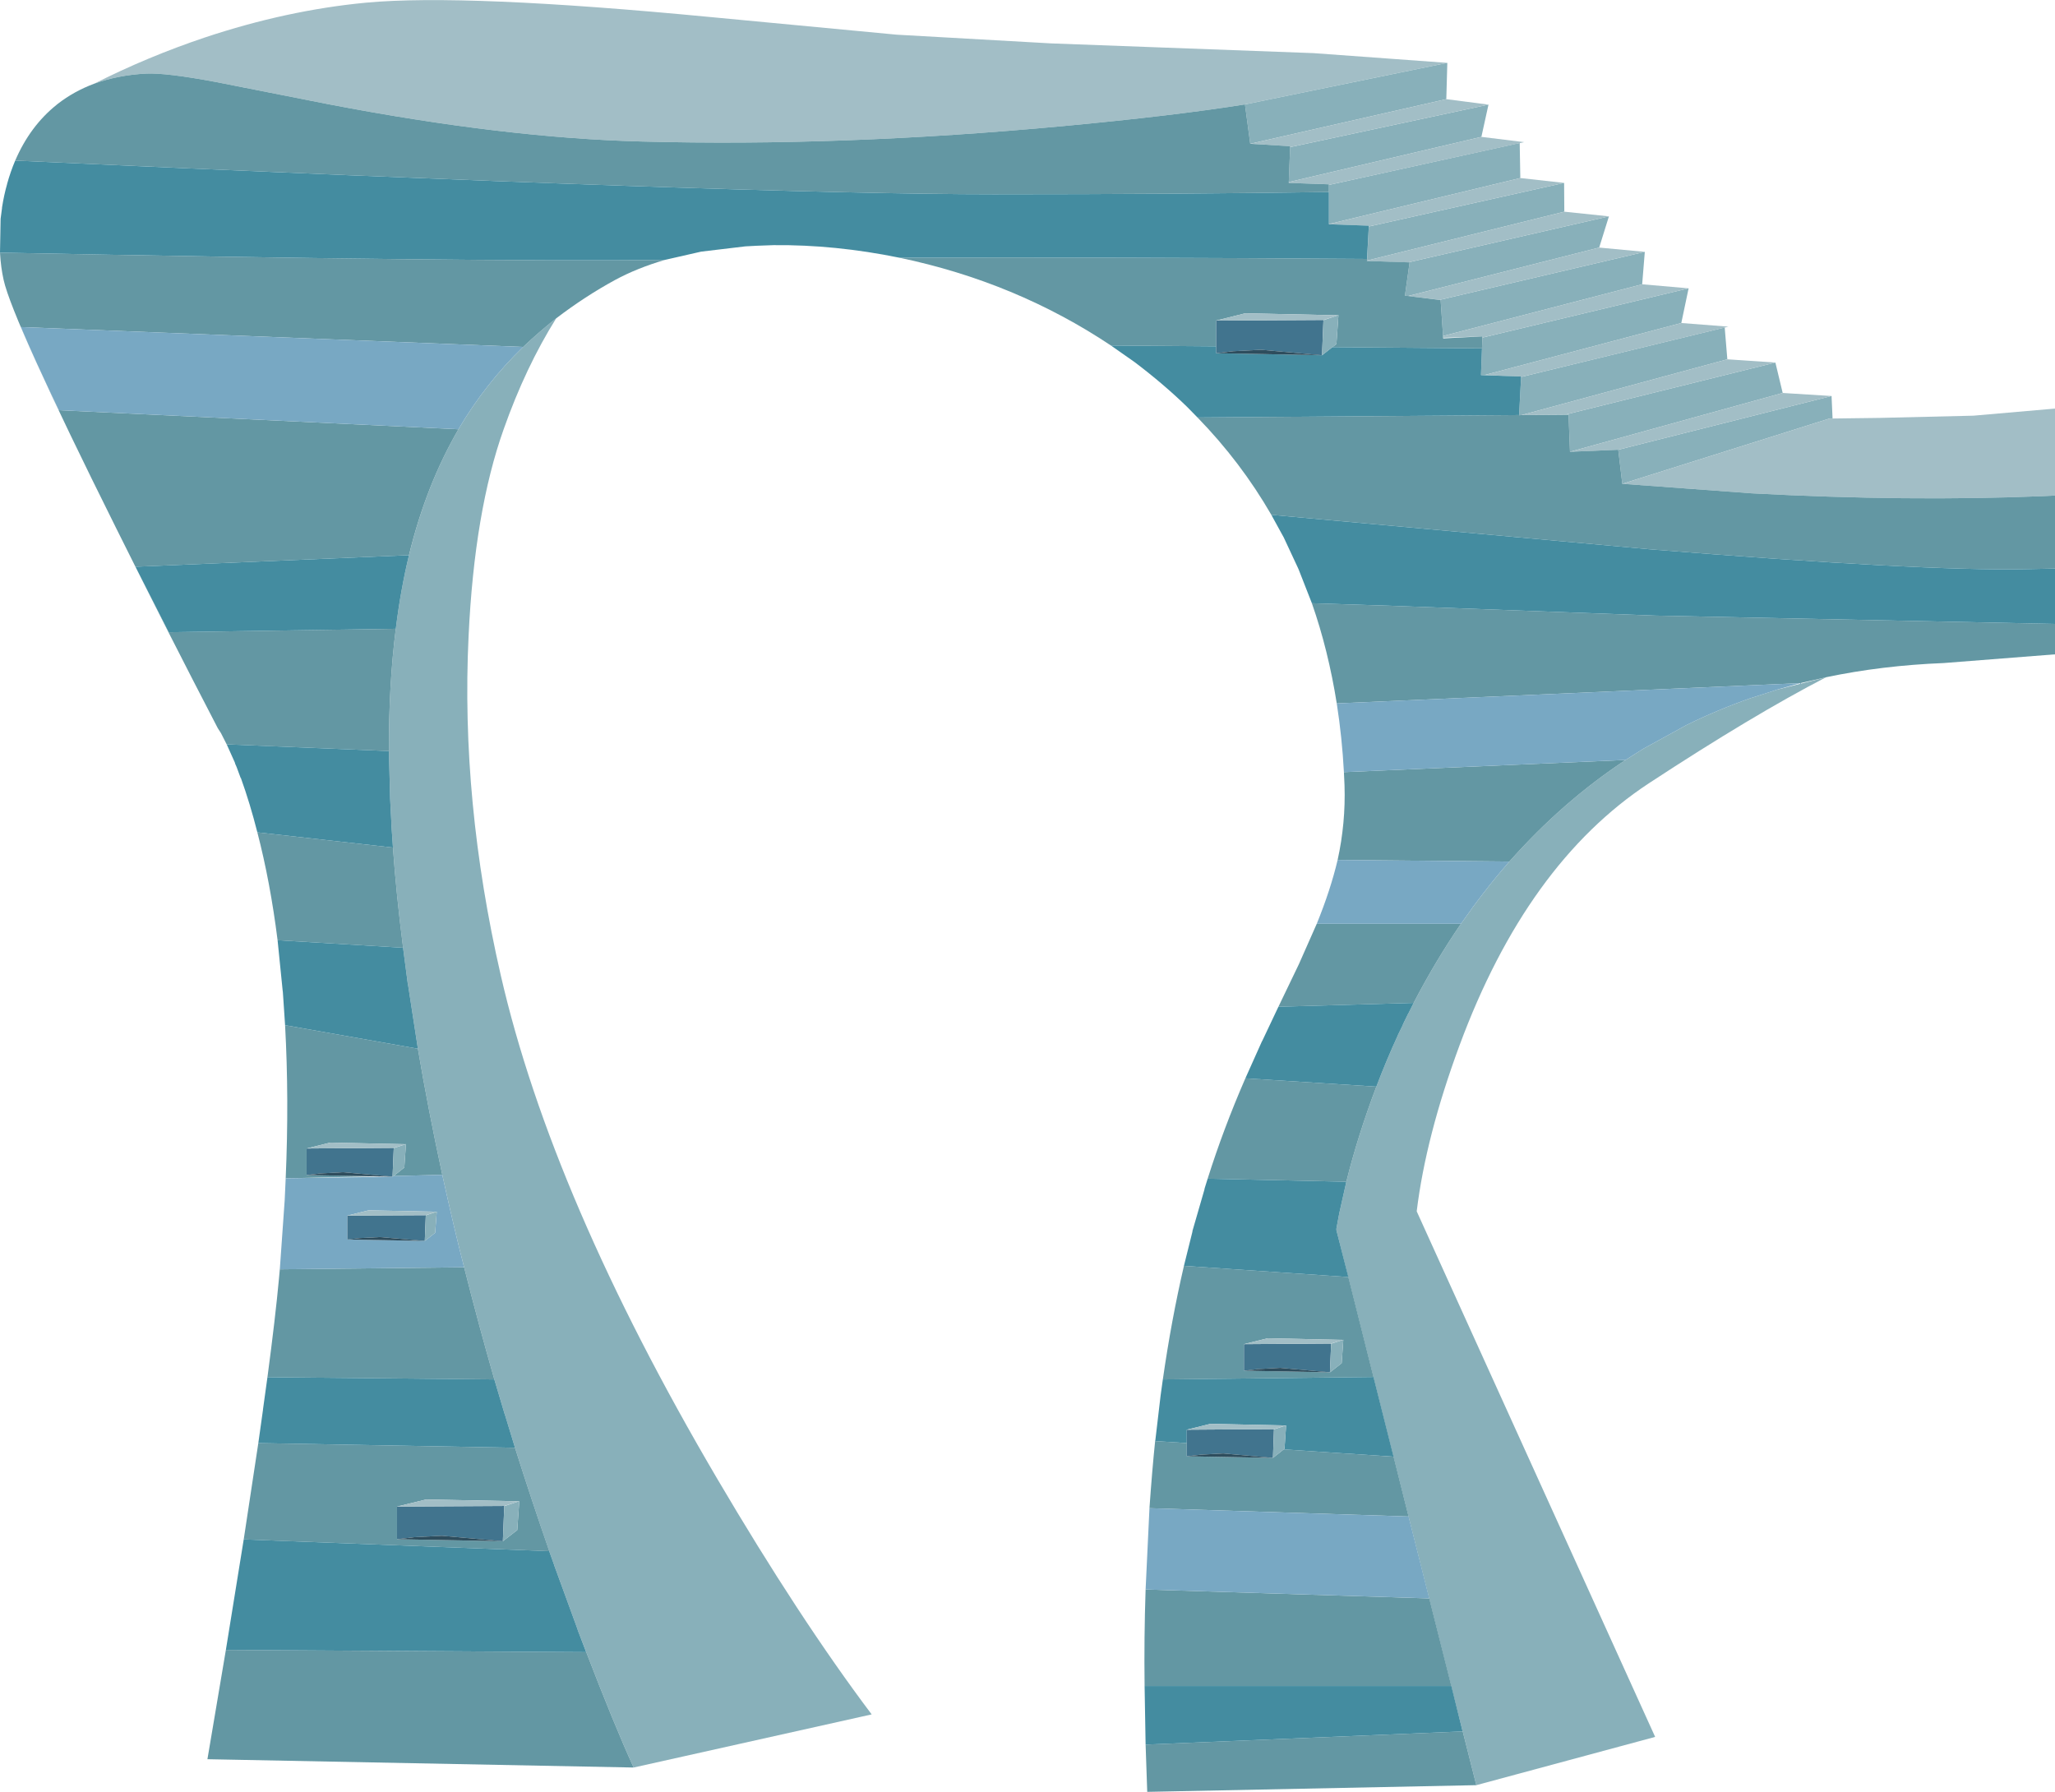 <?xml version="1.0" encoding="UTF-8" standalone="no"?>
<svg xmlns:xlink="http://www.w3.org/1999/xlink" height="441.85px" width="506.75px" xmlns="http://www.w3.org/2000/svg">
  <g transform="matrix(1.0, 0.0, 0.0, 1.0, 0.0, 0.0)">
    <use height="441.85" transform="matrix(1.0, 0.0, 0.0, 1.0, 0.0, 0.0)" width="506.75" xlink:href="#shape0"/>
  </g>
  <defs>
    <g id="shape0" transform="matrix(1.0, 0.0, 0.0, 1.0, 0.0, 0.0)">
      <path d="M323.9 13.1 L356.9 15.5 307.0 25.75 Q289.45 28.55 262.1 31.1 207.35 36.2 158.4 34.9 124.45 34.05 81.0 25.7 L53.4 20.25 Q40.9 17.9 36.0 18.15 29.15 18.5 23.2 20.65 36.35 14.0 50.5 9.25 70.75 2.5 90.35 0.65 114.65 -1.6 175.15 4.2 L221.1 8.55 259.2 10.7 323.9 13.1" fill="#a2bec6" fill-rule="evenodd" stroke="none"/>
      <path d="M337.1 64.25 L337.55 55.85 385.7 45.1 385.75 52.2 337.1 64.25" fill="#88b0ba" fill-rule="evenodd" stroke="none"/>
      <path d="M405.6 62.1 L404.95 70.1 355.85 82.85 355.25 74.0 355.0 73.95 405.6 62.1" fill="#88b0ba" fill-rule="evenodd" stroke="none"/>
      <path d="M367.05 25.8 L365.3 33.75 317.8 44.9 318.15 36.15 318.5 36.2 367.05 25.8" fill="#88b0ba" fill-rule="evenodd" stroke="none"/>
      <path d="M374.75 35.25 L374.9 43.9 327.7 55.25 327.7 45.6 374.75 35.25" fill="#88b0ba" fill-rule="evenodd" stroke="none"/>
      <path d="M347.6 64.7 L347.25 64.7 396.75 53.35 394.35 61.05 347.2 73.0 346.45 72.9 347.6 64.7" fill="#88b0ba" fill-rule="evenodd" stroke="none"/>
      <path d="M400.05 119.3 L399.05 110.9 451.65 97.65 451.9 103.2 451.15 103.2 400.05 119.3" fill="#88b0ba" fill-rule="evenodd" stroke="none"/>
      <path d="M416.4 71.1 L414.6 79.65 366.0 92.5 365.2 92.5 365.55 83.25 416.4 71.1" fill="#88b0ba" fill-rule="evenodd" stroke="none"/>
      <path d="M437.8 89.4 L439.6 96.9 387.15 111.4 386.8 102.2 386.15 102.2 437.8 89.4" fill="#88b0ba" fill-rule="evenodd" stroke="none"/>
      <path d="M425.3 80.75 L425.95 88.6 375.2 102.35 374.6 102.4 375.1 92.95 425.3 80.75" fill="#88b0ba" fill-rule="evenodd" stroke="none"/>
      <path d="M356.9 15.5 L356.65 24.45 308.3 35.45 307.0 25.75 356.9 15.5" fill="#88b0ba" fill-rule="evenodd" stroke="none"/>
      <path d="M356.65 24.45 L367.05 25.8 318.5 36.2 318.15 36.15 318.15 36.05 308.3 35.45 356.65 24.45" fill="#a2bec6" fill-rule="evenodd" stroke="none"/>
      <path d="M365.3 33.75 L375.85 35.05 327.7 45.6 327.7 45.45 317.8 45.1 317.8 44.9 365.3 33.75" fill="#a2bec6" fill-rule="evenodd" stroke="none"/>
      <path d="M374.9 43.9 L385.7 45.1 337.55 55.85 337.55 55.65 327.7 55.3 327.7 55.25 374.9 43.9" fill="#a2bec6" fill-rule="evenodd" stroke="none"/>
      <path d="M337.05 64.35 L337.1 64.25 385.75 52.2 396.75 53.35 347.25 64.7 337.05 64.35" fill="#a2bec6" fill-rule="evenodd" stroke="none"/>
      <path d="M355.0 73.95 L347.2 73.0 394.35 61.05 405.6 62.1 355.0 73.95" fill="#a2bec6" fill-rule="evenodd" stroke="none"/>
      <path d="M404.95 70.1 L416.4 71.1 365.55 83.25 365.55 82.95 355.85 83.3 355.85 82.85 404.95 70.1" fill="#a2bec6" fill-rule="evenodd" stroke="none"/>
      <path d="M414.6 79.65 L426.2 80.55 375.1 92.95 375.1 92.85 366.0 92.5 414.6 79.65" fill="#a2bec6" fill-rule="evenodd" stroke="none"/>
      <path d="M425.95 88.6 L437.8 89.4 386.15 102.2 375.2 102.35 425.95 88.6" fill="#a2bec6" fill-rule="evenodd" stroke="none"/>
      <path d="M439.6 96.9 L451.65 97.65 399.05 110.9 387.15 111.4 439.6 96.9" fill="#a2bec6" fill-rule="evenodd" stroke="none"/>
      <path d="M486.65 102.5 L506.75 100.75 506.75 122.2 503.6 122.35 Q470.55 123.7 432.0 121.65 L400.05 119.3 451.15 103.2 451.9 103.2 463.5 103.05 486.65 102.5" fill="#a2bec6" fill-rule="evenodd" stroke="none"/>
      <path d="M129.0 85.55 Q132.95 81.8 137.15 78.5 129.6 90.55 124.2 105.85 117.0 126.05 115.55 156.85 113.6 197.45 123.5 240.55 136.05 295.2 176.75 364.45 197.1 399.05 214.95 422.75 L156.25 435.85 Q151.4 425.2 144.45 407.1 L142.5 402.05 142.4 401.7 136.65 385.95 136.65 385.9 135.45 382.55 Q130.95 369.5 127.0 357.0 L124.5 348.8 124.4 348.55 121.9 340.15 Q118.0 326.55 114.45 312.5 112.05 303.25 109.1 289.85 105.6 273.65 103.05 258.6 L100.6 242.7 100.55 242.55 99.4 233.75 Q97.7 220.4 96.9 209.0 L96.5 203.2 96.5 202.7 96.2 196.9 96.2 196.75 95.9 185.2 Q95.85 168.9 97.6 155.05 98.25 149.85 99.0 145.75 99.9 140.75 100.85 136.95 105.05 119.6 113.05 105.85 119.65 94.6 129.0 85.55" fill="#88b0ba" fill-rule="evenodd" stroke="none"/>
      <path d="M437.65 170.25 L438.05 170.1 450.3 167.0 Q432.3 176.3 406.6 193.15 376.5 212.95 359.9 257.8 351.6 280.25 349.35 298.7 L408.15 428.3 364.05 440.2 360.7 426.95 360.65 426.85 329.55 303.35 329.55 302.95 330.25 299.2 332.0 291.4 Q334.8 280.1 339.4 267.95 341.95 261.25 344.7 255.3 L344.7 255.25 345.9 252.8 346.0 252.5 347.2 250.05 347.35 249.8 348.6 247.3 Q353.95 237.0 360.25 227.8 L362.95 224.05 363.1 223.8 365.9 220.1 365.95 220.05 Q368.5 216.7 372.2 212.45 385.3 197.65 400.85 187.4 L405.2 184.65 415.85 178.8 Q423.55 175.0 431.85 172.1 L432.05 172.05 437.65 170.25" fill="#88b0ba" fill-rule="evenodd" stroke="none"/>
      <path d="M332.5 314.9 L338.7 339.55 286.75 340.15 Q288.85 325.5 291.95 312.15 L332.5 314.9 M331.25 330.35 L331.2 330.4 312.6 330.0 306.75 331.45 306.75 338.0 327.95 338.4 330.85 336.15 331.25 330.4 331.25 330.35" fill="#6397a3" fill-rule="evenodd" stroke="none"/>
      <path d="M346.45 72.9 L355.25 74.0 355.85 82.85 355.85 83.3 355.9 83.45 365.55 82.95 365.45 85.9 328.55 85.6 329.55 84.85 330.05 77.75 330.05 77.7 329.95 77.75 307.1 77.25 299.9 79.05 299.9 85.4 273.95 85.2 Q250.5 69.55 221.8 63.55 275.55 63.4 337.1 63.85 L337.1 64.25 337.05 64.35 347.6 64.7 346.45 72.9" fill="#6397a3" fill-rule="evenodd" stroke="none"/>
      <path d="M103.05 258.6 Q105.6 273.65 109.1 289.85 L109.05 289.7 97.05 290.0 99.7 287.9 100.1 282.15 100.1 282.1 100.05 282.15 81.45 281.75 75.6 283.2 75.6 289.75 92.8 290.05 70.45 290.55 Q71.3 271.0 70.3 252.8 L103.05 258.6" fill="#6397a3" fill-rule="evenodd" stroke="none"/>
      <path d="M506.75 153.85 L506.75 161.35 479.3 163.5 Q464.1 164.1 450.3 167.0 L443.95 168.45 329.65 173.45 329.65 173.55 Q327.55 160.3 323.5 148.75 L343.6 149.4 408.25 151.8 506.75 153.85" fill="#6397a3" fill-rule="evenodd" stroke="none"/>
      <path d="M327.7 45.45 L327.7 47.35 Q290.2 47.9 245.1 47.9 184.4 47.9 3.75 39.6 7.4 31.1 13.95 25.85 L14.25 25.6 Q18.25 22.5 23.2 20.65 29.15 18.5 36.0 18.15 40.9 17.9 53.4 20.25 L81.0 25.7 Q124.45 34.05 158.4 34.9 207.35 36.2 262.1 31.1 289.45 28.55 307.0 25.75 L308.3 35.45 318.15 36.05 317.8 45.1 327.7 45.45" fill="#6397a3" fill-rule="evenodd" stroke="none"/>
      <path d="M503.6 122.35 L506.75 122.2 506.75 140.2 499.4 140.35 Q473.8 140.85 406.85 135.45 L313.5 126.95 Q306.0 113.95 295.3 102.95 L374.6 102.35 374.6 102.4 375.2 102.35 386.8 102.25 387.15 111.4 399.05 110.9 400.05 119.3 432.0 121.65 Q470.55 123.7 503.6 122.35" fill="#6397a3" fill-rule="evenodd" stroke="none"/>
      <path d="M96.9 209.0 Q97.7 220.4 99.4 233.7 L68.45 231.85 Q66.65 217.5 63.45 205.2 L63.5 205.25 96.9 209.0" fill="#6397a3" fill-rule="evenodd" stroke="none"/>
      <path d="M97.9 371.5 L97.9 379.55 124.0 380.05 127.55 377.3 128.05 370.2 105.1 369.75 97.9 371.5 M60.1 379.6 L63.7 355.85 127.0 357.0 Q130.95 369.5 135.45 382.5 L60.1 379.6" fill="#6397a3" fill-rule="evenodd" stroke="none"/>
      <path d="M144.55 407.4 L144.45 407.1 Q151.4 425.2 156.25 435.85 L51.15 433.8 55.7 406.85 144.55 407.4" fill="#6397a3" fill-rule="evenodd" stroke="none"/>
      <path d="M151.65 69.05 Q144.3 73.05 137.15 78.5 132.95 81.8 129.0 85.55 L5.15 80.65 Q8.4 88.4 14.5 101.15 L113.05 105.85 Q105.05 119.6 100.85 136.9 L33.4 139.75 41.6 155.9 97.6 155.05 Q95.85 168.9 95.9 185.2 L55.9 183.55 56.1 183.95 54.5 180.8 53.7 179.55 Q41.4 155.9 28.65 130.25 3.1 78.95 0.9 69.05 0.2 65.95 0.0 62.3 115.65 64.6 163.9 64.1 157.0 66.15 151.65 69.05" fill="#6397a3" fill-rule="evenodd" stroke="none"/>
      <path d="M65.95 339.6 Q67.9 324.95 68.8 315.2 L69.0 313.0 114.45 312.5 Q118.0 326.55 121.9 340.15 L65.95 339.6" fill="#6397a3" fill-rule="evenodd" stroke="none"/>
      <path d="M331.55 193.65 L331.4 190.4 400.85 187.4 Q385.3 197.65 372.2 212.45 L329.85 212.05 Q331.85 202.95 331.55 193.65" fill="#6397a3" fill-rule="evenodd" stroke="none"/>
      <path d="M357.9 415.75 L282.25 415.75 Q282.1 403.8 282.5 391.95 L352.45 394.15 357.9 415.75" fill="#6397a3" fill-rule="evenodd" stroke="none"/>
      <path d="M282.9 441.85 L282.5 430.2 360.7 426.95 364.05 440.2 282.9 441.85" fill="#6397a3" fill-rule="evenodd" stroke="none"/>
      <path d="M343.65 359.2 L347.35 373.95 283.45 371.9 Q284.1 362.6 284.85 355.35 L292.65 355.85 292.65 359.1 313.9 359.5 316.55 357.4 343.65 359.2" fill="#6397a3" fill-rule="evenodd" stroke="none"/>
      <path d="M339.4 267.95 Q334.8 280.1 332.0 291.4 L297.8 290.65 Q301.7 278.3 307.1 265.9 L339.4 267.95" fill="#6397a3" fill-rule="evenodd" stroke="none"/>
      <path d="M324.7 227.8 L360.25 227.8 Q353.95 237.0 348.6 247.3 L315.25 248.25 320.3 237.75 324.7 227.8" fill="#6397a3" fill-rule="evenodd" stroke="none"/>
      <path d="M135.45 382.5 L135.45 382.55 136.65 385.9 136.65 385.95 142.4 401.7 142.5 402.05 144.55 407.4 55.7 406.85 60.1 379.6 135.45 382.5" fill="#448ca0" fill-rule="evenodd" stroke="none"/>
      <path d="M63.7 355.85 L64.85 347.65 64.85 347.55 65.95 339.6 121.9 340.15 124.4 348.55 124.5 348.8 127.0 357.0 63.7 355.85" fill="#448ca0" fill-rule="evenodd" stroke="none"/>
      <path d="M107.7 298.8 L90.9 298.45 85.65 299.75 85.65 305.65 104.75 306.0 107.3 304.0 107.7 298.8 M96.8 290.15 Q96.95 290.1 97.05 290.0 L109.05 289.7 109.1 289.85 Q112.05 303.25 114.45 312.5 L69.0 313.0 70.2 296.0 70.45 290.55 96.8 290.15" fill="#78a8c3" fill-rule="evenodd" stroke="none"/>
      <path d="M99.4 233.7 L99.4 233.75 100.55 242.55 100.6 242.7 103.05 258.6 70.3 252.8 69.75 244.6 69.7 244.25 68.45 231.85 99.4 233.7" fill="#448ca0" fill-rule="evenodd" stroke="none"/>
      <path d="M58.0 188.35 L57.9 188.0 55.9 183.55 95.9 185.2 96.2 196.75 96.2 196.9 96.5 202.7 96.5 203.2 96.9 209.0 63.5 205.25 63.45 205.2 Q61.65 198.1 59.4 191.85 L59.35 191.85 58.35 189.15 58.0 188.35" fill="#448ca0" fill-rule="evenodd" stroke="none"/>
      <path d="M41.6 155.9 L33.4 139.75 100.9 136.9 100.85 136.95 Q99.9 140.75 99.0 145.75 98.25 149.85 97.6 155.05 L41.6 155.9" fill="#448ca0" fill-rule="evenodd" stroke="none"/>
      <path d="M129.0 85.55 Q119.65 94.6 113.05 105.85 L14.5 101.15 Q8.4 88.4 5.15 80.65 L129.0 85.55" fill="#78a8c3" fill-rule="evenodd" stroke="none"/>
      <path d="M337.55 55.65 L337.1 63.85 Q275.55 63.4 221.8 63.55 205.9 60.3 190.75 60.45 L186.6 60.6 183.8 60.75 172.9 62.05 163.9 64.1 Q115.65 64.6 0.0 62.3 L0.15 53.95 0.5 51.3 0.5 51.15 Q1.0 48.0 1.75 45.4 L1.75 45.35 Q2.6 42.3 3.75 39.6 184.4 47.9 245.1 47.9 290.2 47.9 327.7 47.35 L327.7 55.3 337.55 55.65" fill="#448ca0" fill-rule="evenodd" stroke="none"/>
      <path d="M326.0 87.6 L328.55 85.6 365.45 85.9 365.2 92.5 375.1 92.85 374.6 102.35 295.3 102.95 292.75 100.35 Q287.0 94.75 279.8 89.3 L279.45 89.05 273.95 85.2 299.9 85.4 299.9 87.1 326.0 87.6" fill="#448ca0" fill-rule="evenodd" stroke="none"/>
      <path d="M499.4 140.35 L506.75 140.2 506.75 153.85 408.25 151.8 343.6 149.4 323.5 148.75 320.25 140.45 320.05 140.0 316.55 132.5 316.05 131.6 313.5 126.95 406.85 135.45 Q473.8 140.85 499.4 140.35" fill="#448ca0" fill-rule="evenodd" stroke="none"/>
      <path d="M331.4 190.4 Q330.95 181.9 329.65 173.55 L329.65 173.45 443.95 168.45 438.05 170.1 437.65 170.25 432.05 172.05 431.85 172.1 Q423.55 175.0 415.85 178.8 L405.2 184.65 400.85 187.4 331.4 190.4" fill="#78a8c3" fill-rule="evenodd" stroke="none"/>
      <path d="M372.2 212.45 Q368.5 216.7 365.95 220.05 L365.9 220.1 363.1 223.8 362.95 224.05 360.25 227.8 324.7 227.8 Q328.1 219.45 329.85 212.05 L372.2 212.45" fill="#78a8c3" fill-rule="evenodd" stroke="none"/>
      <path d="M347.35 249.8 L347.2 250.05 346.0 252.5 345.9 252.8 344.7 255.25 344.7 255.3 Q341.95 261.25 339.4 267.95 L307.1 265.9 311.2 256.75 311.25 256.7 315.25 248.25 348.6 247.3 347.35 249.8" fill="#448ca0" fill-rule="evenodd" stroke="none"/>
      <path d="M329.55 302.95 L329.55 303.35 332.5 314.9 291.95 312.15 294.05 303.7 294.05 303.55 297.0 293.35 297.05 293.05 297.8 290.65 332.0 291.4 330.25 299.2 329.55 302.95" fill="#448ca0" fill-rule="evenodd" stroke="none"/>
      <path d="M338.7 339.55 L343.65 359.2 316.55 357.4 316.75 357.25 317.15 351.5 317.15 351.45 317.1 351.5 298.5 351.1 292.65 352.55 292.65 355.85 284.85 355.35 284.9 355.15 286.2 344.1 286.75 340.15 338.7 339.55" fill="#448ca0" fill-rule="evenodd" stroke="none"/>
      <path d="M347.35 373.95 L352.45 394.15 282.5 391.95 283.45 371.9 347.35 373.95" fill="#78a8c3" fill-rule="evenodd" stroke="none"/>
      <path d="M282.5 430.2 L282.25 415.75 357.9 415.75 360.65 426.85 360.7 426.95 282.5 430.2" fill="#448ca0" fill-rule="evenodd" stroke="none"/>
      <path d="M326.35 78.9 L326.0 87.6 310.95 86.25 304.15 86.6 299.9 87.1 299.9 79.05 326.35 78.9" fill="#41748e" fill-rule="evenodd" stroke="none"/>
      <path d="M329.95 77.75 L326.35 78.9 299.9 79.05 307.1 77.25 329.95 77.75" fill="#a2bec6" fill-rule="evenodd" stroke="none"/>
      <path d="M326.35 78.95 L329.95 77.75 330.05 77.7 330.05 77.75 329.55 84.85 326.0 87.6 326.35 78.95" fill="#88b0ba" fill-rule="evenodd" stroke="none"/>
      <path d="M299.9 87.1 L304.15 86.6 310.95 86.25 326.0 87.6 299.9 87.1" fill="#2e4d5d" fill-rule="evenodd" stroke="none"/>
      <path d="M108.95 378.7 L102.15 379.05 97.9 379.55 97.9 371.5 124.35 371.35 124.0 380.05 108.95 378.7" fill="#41748e" fill-rule="evenodd" stroke="none"/>
      <path d="M97.9 371.5 L105.1 369.75 127.95 370.2 124.35 371.35 97.9 371.5" fill="#a2bec6" fill-rule="evenodd" stroke="none"/>
      <path d="M124.35 371.4 L127.95 370.2 128.05 370.2 127.55 377.3 124.0 380.05 124.35 371.4" fill="#88b0ba" fill-rule="evenodd" stroke="none"/>
      <path d="M97.9 379.55 L102.15 379.05 108.95 378.7 124.0 380.05 97.9 379.55" fill="#2e4d5d" fill-rule="evenodd" stroke="none"/>
      <path d="M93.7 305.05 L88.75 305.3 85.65 305.65 85.65 299.75 105.0 299.65 104.75 306.0 93.7 305.05" fill="#41748e" fill-rule="evenodd" stroke="none"/>
      <path d="M107.65 298.8 L105.0 299.65 85.65 299.75 90.9 298.45 107.65 298.8" fill="#a2bec6" fill-rule="evenodd" stroke="none"/>
      <path d="M105.0 299.7 L107.65 298.8 107.7 298.8 107.3 304.0 104.75 306.0 105.0 299.7" fill="#88b0ba" fill-rule="evenodd" stroke="none"/>
      <path d="M104.75 306.0 L85.65 305.65 88.75 305.3 93.7 305.05 104.75 306.0" fill="#2e4d5d" fill-rule="evenodd" stroke="none"/>
      <path d="M97.1 283.05 L96.8 290.15 84.55 289.05 79.05 289.35 75.6 289.75 75.6 283.2 97.1 283.05" fill="#41748e" fill-rule="evenodd" stroke="none"/>
      <path d="M100.05 282.15 L97.1 283.05 75.6 283.2 81.45 281.75 100.05 282.15" fill="#a2bec6" fill-rule="evenodd" stroke="none"/>
      <path d="M97.1 283.1 L100.05 282.15 100.1 282.1 100.1 282.15 99.7 287.9 97.05 290.0 Q96.95 290.1 96.8 290.15 L97.1 283.1" fill="#88b0ba" fill-rule="evenodd" stroke="none"/>
      <path d="M84.55 289.05 L96.8 290.15 75.6 289.75 79.05 289.35 84.55 289.05" fill="#2e4d5d" fill-rule="evenodd" stroke="none"/>
      <path d="M292.65 359.1 L292.65 352.55 314.15 352.4 313.9 359.5 301.65 358.4 296.15 358.7 292.65 359.1" fill="#41748e" fill-rule="evenodd" stroke="none"/>
      <path d="M317.1 351.5 L314.15 352.4 292.65 352.55 298.5 351.1 317.1 351.5" fill="#a2bec6" fill-rule="evenodd" stroke="none"/>
      <path d="M314.15 352.45 L317.1 351.5 317.15 351.45 317.15 351.5 316.75 357.25 313.9 359.5 314.15 352.45" fill="#88b0ba" fill-rule="evenodd" stroke="none"/>
      <path d="M301.65 358.4 L313.9 359.5 292.65 359.1 296.15 358.7 301.65 358.4" fill="#2e4d5d" fill-rule="evenodd" stroke="none"/>
      <path d="M328.25 331.3 L327.95 338.4 315.7 337.3 310.2 337.6 306.75 338.0 306.75 331.45 328.25 331.3" fill="#41748e" fill-rule="evenodd" stroke="none"/>
      <path d="M331.2 330.4 L328.25 331.3 306.75 331.45 312.6 330.0 331.2 330.4" fill="#a2bec6" fill-rule="evenodd" stroke="none"/>
      <path d="M328.25 331.35 L331.2 330.4 331.25 330.35 331.25 330.4 330.85 336.15 327.95 338.4 328.25 331.35" fill="#88b0ba" fill-rule="evenodd" stroke="none"/>
      <path d="M306.75 338.0 L310.2 337.6 315.7 337.3 327.95 338.4 306.75 338.0" fill="#2e4d5d" fill-rule="evenodd" stroke="none"/>
    </g>
  </defs>
</svg>
